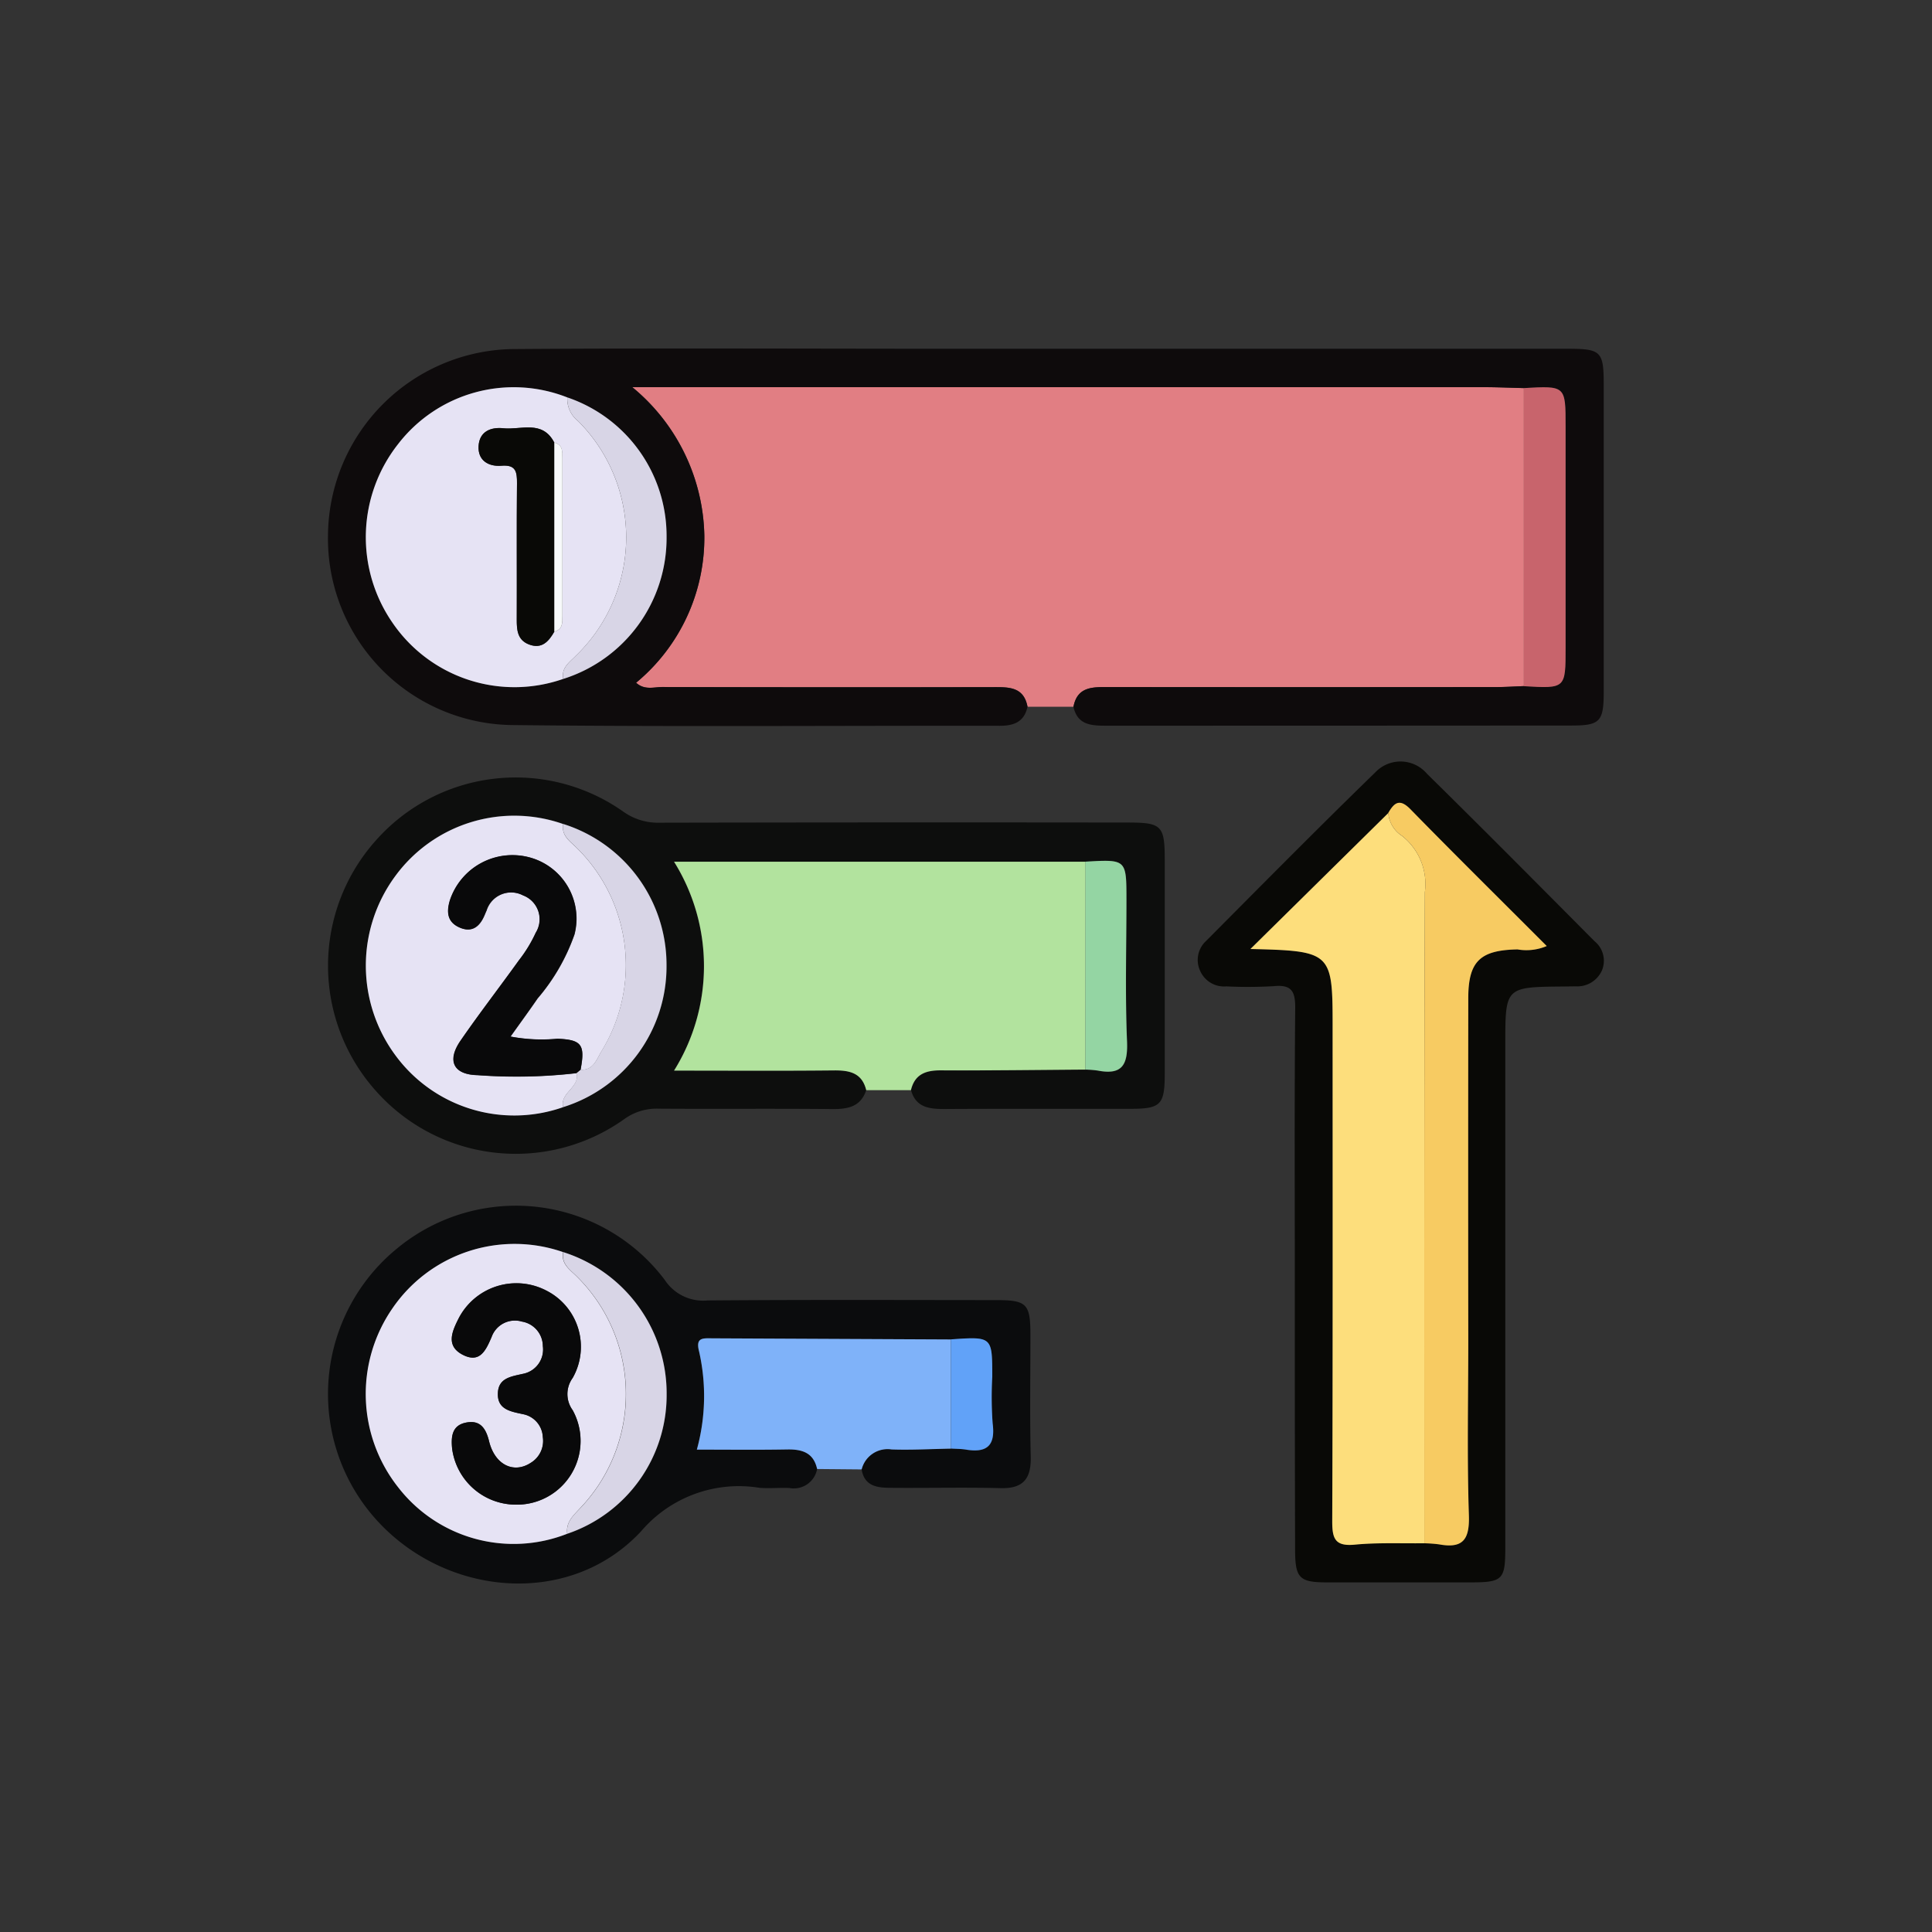 <svg xmlns="http://www.w3.org/2000/svg" width="81.396" height="81.396" viewBox="0 0 81.396 81.396">
  <rect x="0" y="0" width="81.396" height="81.396" fill="#333333" stroke="none"/>
  <g id="Grupo_846497" data-name="Grupo 846497" transform="translate(-240 -1286.743)">
    <rect id="Rectángulo_38178" data-name="Rectángulo 38178" width="81.396" height="81.396" transform="translate(240 1286.742)" fill="none"/>
    <g id="Grupo_847232" data-name="Grupo 847232" transform="translate(4422.095 943.311)">
      <path id="Trazado_587391" data-name="Trazado 587391" d="M-4088.651,379.33h-1.937c-.157-.85-.8-.829-1.452-.828q-6.969.009-13.939-.005c-.346,0-.742.145-1.1-.18a7.934,7.934,0,0,0,2.875-6.208,8.3,8.3,0,0,0-3.036-6.245h1.409q17.239,0,34.48,0c.558,0,1.116.026,1.674.039q0,6.279,0,12.558c-.384.014-.768.04-1.151.04q-8.183,0-16.366,0C-4087.849,378.5-4088.489,378.483-4088.651,379.33Z" transform="translate(-48.216 -6.122)" fill="#e17e83"/>
      <path id="Trazado_587392" data-name="Trazado 587392" d="M-4117.884,359.783c-.558-.014-1.116-.039-1.674-.039q-17.24,0-34.48,0h-1.409a8.3,8.3,0,0,1,3.036,6.245,7.932,7.932,0,0,1-2.875,6.208c.36.325.755.179,1.1.18q6.969.019,13.939.005c.653,0,1.295-.022,1.452.828-.137.63-.564.8-1.161.8-6.854-.01-13.708.048-20.561-.031a7.863,7.863,0,0,1-7.749-8.005,7.914,7.914,0,0,1,7.93-7.837c6.119-.044,12.238-.012,18.358-.012q12.954,0,25.911,0c1.448,0,1.549.1,1.549,1.545q0,6.452,0,12.9c0,1.26-.151,1.428-1.351,1.429q-9.809.007-19.617.007c-.634,0-1.208-.034-1.373-.8.162-.847.8-.829,1.456-.828q8.183.009,16.367,0c.383,0,.767-.026,1.151-.04,1.758.1,1.758.1,1.758-1.614q0-4.666,0-9.332C-4116.125,359.681-4116.125,359.681-4117.884,359.783Zm-40.471,12.251a6.225,6.225,0,0,0,4.354-5.982,6.167,6.167,0,0,0-4.181-5.876,6.149,6.149,0,0,0-7.13,1.966,6.341,6.341,0,0,0-.242,7.518A6.223,6.223,0,0,0-4158.354,372.034Z" transform="translate(-0.011)" fill="#0e0b0c"/>
      <path id="Trazado_587393" data-name="Trazado 587393" d="M-4145.6,457.322c-.228.688-.742.8-1.4.8-2.448-.026-4.9,0-7.343-.017a2.324,2.324,0,0,0-1.449.438,7.876,7.876,0,0,1-10.528-1.256,7.912,7.912,0,0,1,.033-10.452,7.863,7.863,0,0,1,10.449-1.246,2.517,2.517,0,0,0,1.545.468q9.861-.02,19.722-.007c1.419,0,1.546.131,1.547,1.561q0,4.511,0,9.022c0,1.3-.162,1.475-1.42,1.478-2.623.005-5.246-.008-7.869.008-.641,0-1.195-.066-1.4-.791.157-.656.6-.838,1.235-.835,2.04.01,4.079-.018,6.118-.032a4.459,4.459,0,0,1,.519.042c1.034.2,1.273-.248,1.232-1.236-.083-1.982-.024-3.969-.025-5.954,0-1.714,0-1.714-1.726-1.611H-4153.7a8.311,8.311,0,0,1,0,8.8c2.348,0,4.54.013,6.732-.008C-4146.308,456.483-4145.779,456.59-4145.6,457.322Zm-12.766-11.213a6.213,6.213,0,0,0-7.08,2.2,6.355,6.355,0,0,0,0,7.527,6.211,6.211,0,0,0,7.078,2.2,6.206,6.206,0,0,0,4.358-5.964A6.22,6.22,0,0,0-4158.367,446.109Z" transform="translate(0 -67.964)" fill="#0d0e0d"/>
      <path id="Trazado_587394" data-name="Trazado 587394" d="M-4081.537,469.807c-2.04.014-4.079.042-6.118.032-.636,0-1.079.179-1.236.835l-1.882,0c-.179-.732-.707-.839-1.365-.832-2.192.022-4.384.008-6.731.008a8.311,8.311,0,0,0,0-8.8h17.335Z" transform="translate(-54.827 -81.313)" fill="#b2e39e"/>
      <path id="Trazado_587395" data-name="Trazado 587395" d="M-3989.729,462.793c0-3.813-.019-7.626.017-11.439.006-.714-.149-1.01-.91-.933a18.979,18.979,0,0,1-1.993.009,1.1,1.1,0,0,1-1.1-.65,1.084,1.084,0,0,1,.245-1.261c2.368-2.381,4.728-4.77,7.136-7.11a1.462,1.462,0,0,1,2.177.067c2.37,2.329,4.708,4.691,7.052,7.047a1.062,1.062,0,0,1,.313,1.24,1.135,1.135,0,0,1-1.1.665l-.525.007c-2.444.021-2.444.021-2.444,2.422q0,10.6,0,21.2c0,1.383-.1,1.481-1.5,1.483q-2.99,0-5.981,0c-1.211,0-1.374-.173-1.375-1.41Q-3989.733,468.461-3989.729,462.793Zm5.456,11.1a5.549,5.549,0,0,1,.624.046c1.014.186,1.284-.22,1.25-1.232-.081-2.44-.026-4.885-.026-7.328q0-7.224,0-14.448c0-1.56.5-2.03,2.076-2.058a2.187,2.187,0,0,0,1.23-.142c-1.958-1.96-3.867-3.846-5.742-5.764-.46-.471-.686-.269-.934.158l-5.806,5.727c3.407.08,3.462.137,3.462,3.227,0,6.956.01,13.912-.015,20.868,0,.733.1,1.085.948,1C-3986.234,473.857-3985.25,473.9-3984.273,473.892Z" transform="translate(-137.815 -65.441)" fill="#090906"/>
      <path id="Trazado_587396" data-name="Trazado 587396" d="M-4147.669,541.157a1,1,0,0,1-1.171.8c-.418-.018-.841.026-1.258-.008a5.411,5.411,0,0,0-4.975,1.818c-3.019,3.266-8.333,2.793-11.27-.589a7.913,7.913,0,0,1,.986-11.32,7.854,7.854,0,0,1,11.266,1.329,1.934,1.934,0,0,0,1.8.869c4.055-.034,8.111-.018,12.167-.015,1.287,0,1.438.156,1.441,1.451,0,1.713-.029,3.427.013,5.139.023.928-.305,1.357-1.271,1.332-1.538-.039-3.076,0-4.615-.014-.562,0-1.121-.052-1.239-.78a1.124,1.124,0,0,1,1.261-.841c.832.029,1.667-.019,2.5-.034.207.014.416.011.618.046.885.151,1.266-.15,1.141-1.1a15.307,15.307,0,0,1-.016-1.969c0-1.693,0-1.693-1.742-1.572l-10.067-.048c-.367,0-.7-.048-.546.543a8.494,8.494,0,0,1-.092,4.146c1.306,0,2.559.015,3.81-.007C-4148.3,540.322-4147.819,540.47-4147.669,541.157Zm-10.692-9.137a6.233,6.233,0,0,0-7.2,2.379,6.343,6.343,0,0,0,.241,7.519,6.151,6.151,0,0,0,7.131,1.966,6.163,6.163,0,0,0,4.182-5.875A6.244,6.244,0,0,0-4158.362,532.02Z" transform="translate(0 -135.835)" fill="#0b0c0d"/>
      <path id="Trazado_587397" data-name="Trazado 587397" d="M-4089.222,562.16c-.15-.687-.629-.835-1.257-.824-1.251.022-2.5.007-3.81.007a8.5,8.5,0,0,0,.092-4.146c-.155-.591.18-.545.546-.543l10.066.048q0,2.3,0,4.6c-.834.015-1.669.063-2.5.034a1.125,1.125,0,0,0-1.261.841Z" transform="translate(-58.447 -156.838)" fill="#7fb2f9"/>
      <path id="Trazado_587398" data-name="Trazado 587398" d="M-3928.4,365.924c1.758-.1,1.759-.1,1.759,1.612v9.332c0,1.717,0,1.717-1.758,1.614Q-3928.4,372.2-3928.4,365.924Z" transform="translate(-189.495 -6.141)" fill="#c8646c"/>
      <path id="Trazado_587399" data-name="Trazado 587399" d="M-4152.367,378.154a6.223,6.223,0,0,1-7.2-2.374,6.341,6.341,0,0,1,.241-7.518,6.149,6.149,0,0,1,7.13-1.966,1.19,1.19,0,0,0,.458,1,6.932,6.932,0,0,1-.115,9.9C-4152.115,377.462-4152.457,377.694-4152.367,378.154Zm-.377-1.992c.364-.093.338-.384.338-.663v-6.641c0-.28.023-.57-.341-.661-.5-.963-1.4-.525-2.145-.6-.545-.058-1.011.152-1.042.753s.417.869.966.825c.614-.049.656.262.652.745-.019,1.912,0,3.823-.01,5.735,0,.437.025.852.5,1.043C-4153.28,376.914-4152.984,376.585-4152.744,376.162Z" transform="translate(-5.998 -6.12)" fill="#e6e3f4"/>
      <path id="Trazado_587400" data-name="Trazado 587400" d="M-4121.139,379.788c-.09-.46.25-.692.514-.96a6.932,6.932,0,0,0,.116-9.9,1.188,1.188,0,0,1-.458-1,6.166,6.166,0,0,1,4.181,5.876A6.225,6.225,0,0,1-4121.139,379.788Z" transform="translate(-37.226 -7.753)" fill="#d8d5e6"/>
      <path id="Trazado_587401" data-name="Trazado 587401" d="M-4152.367,464.14a6.212,6.212,0,0,1-7.079-2.2,6.355,6.355,0,0,1,0-7.527,6.213,6.213,0,0,1,7.08-2.2c-.087.509.315.743.6,1.034a6.927,6.927,0,0,1,1.013,8.541c-.2.329-.332.809-.878.778.2-1.061.042-1.264-.97-1.306a6.993,6.993,0,0,1-1.979-.092c.418-.588.787-1.091,1.14-1.606a8.425,8.425,0,0,0,1.555-2.7,2.668,2.668,0,0,0-1.91-3.246,2.775,2.775,0,0,0-3.337,1.81c-.153.494-.117.917.4,1.145.532.237.857-.04,1.06-.521.027-.064.053-.129.083-.192a1.082,1.082,0,0,1,1.537-.637,1.074,1.074,0,0,1,.535,1.576,5.787,5.787,0,0,1-.705,1.156c-.813,1.133-1.668,2.237-2.459,3.385-.587.851-.306,1.436.711,1.456a22,22,0,0,0,4.174-.085C-4151.656,463.314-4152.509,463.531-4152.367,464.14Z" transform="translate(-6.002 -74.063)" fill="#e6e3f4"/>
      <path id="Trazado_587402" data-name="Trazado 587402" d="M-4120.429,463.835c.546.03.678-.449.877-.778a6.925,6.925,0,0,0-1.013-8.541c-.282-.291-.684-.525-.6-1.034a6.22,6.22,0,0,1,4.355,5.968,6.206,6.206,0,0,1-4.357,5.964c-.143-.609.711-.826.564-1.436Z" transform="translate(-37.205 -75.337)" fill="#d8d5e6"/>
      <path id="Trazado_587403" data-name="Trazado 587403" d="M-4016.34,469.67v-8.76c1.726-.1,1.727-.1,1.727,1.611,0,1.985-.058,3.973.024,5.954.041.988-.2,1.437-1.232,1.236A4.459,4.459,0,0,0-4016.34,469.67Z" transform="translate(-120.025 -81.176)" fill="#94d5a3"/>
      <path id="Trazado_587404" data-name="Trazado 587404" d="M-3975.92,482.052c-.978.013-1.961-.034-2.931.059-.846.081-.951-.272-.948-1,.026-6.956.016-13.912.016-20.868,0-3.09-.055-3.147-3.462-3.227l5.807-5.727a1.258,1.258,0,0,0,.574.958,2.58,2.58,0,0,1,.967,2.375C-3975.93,463.763-3975.919,472.908-3975.92,482.052Z" transform="translate(-146.168 -73.602)" fill="#fdde7c"/>
      <path id="Trazado_587405" data-name="Trazado 587405" d="M-3954.081,480.441c0-9.145-.01-18.29.022-27.435a2.58,2.58,0,0,0-.967-2.375,1.257,1.257,0,0,1-.574-.958c.248-.427.473-.629.934-.158,1.875,1.918,3.783,3.8,5.742,5.764a2.186,2.186,0,0,1-1.229.142c-1.578.029-2.074.5-2.076,2.058q-.009,7.224,0,14.448c0,2.443-.054,4.887.026,7.328.034,1.012-.236,1.418-1.25,1.232A5.54,5.54,0,0,0-3954.081,480.441Z" transform="translate(-168.007 -71.99)" fill="#f7cb62"/>
      <path id="Trazado_587406" data-name="Trazado 587406" d="M-4152.2,549.981a6.152,6.152,0,0,1-7.131-1.966,6.343,6.343,0,0,1-.241-7.519,6.232,6.232,0,0,1,7.2-2.379c-.1.509.3.747.583,1.037a6.961,6.961,0,0,1,.122,9.758C-4151.951,549.221-4152.266,549.5-4152.2,549.981Zm-2.2-1.226a2.685,2.685,0,0,0,2.429-3.982,1.153,1.153,0,0,1,0-1.358,2.655,2.655,0,0,0-1.11-3.681,2.737,2.737,0,0,0-3.69,1.165c-.266.531-.574,1.163.178,1.544.718.364.967-.2,1.205-.747a1.041,1.041,0,0,1,1.278-.656,1.055,1.055,0,0,1,.883,1.035,1.043,1.043,0,0,1-.839,1.167c-.5.116-1.024.176-1.055.8-.034.7.526.787,1.063.9a1.027,1.027,0,0,1,.83.964,1.076,1.076,0,0,1-.5,1.08c-.72.477-1.521.1-1.765-.908-.141-.579-.4-.908-1-.775-.568.127-.6.6-.556,1.085A2.713,2.713,0,0,0-4154.4,548.755Z" transform="translate(-5.997 -141.932)" fill="#e6e3f4"/>
      <path id="Trazado_587407" data-name="Trazado 587407" d="M-4120.961,551.237c-.07-.481.245-.76.536-1.069a6.961,6.961,0,0,0-.122-9.758c-.284-.29-.681-.527-.583-1.037a6.245,6.245,0,0,1,4.352,5.99A6.164,6.164,0,0,1-4120.961,551.237Z" transform="translate(-37.232 -143.188)" fill="#d8d5e6"/>
      <path id="Trazado_587408" data-name="Trazado 587408" d="M-4043.327,561.313q0-2.3,0-4.6c1.742-.121,1.742-.121,1.743,1.572a15.307,15.307,0,0,0,.016,1.969c.125.95-.256,1.251-1.141,1.1C-4042.911,561.324-4043.12,561.327-4043.327,561.313Z" transform="translate(-98.706 -156.853)" fill="#61a2f8"/>
      <path id="Trazado_587409" data-name="Trazado 587409" d="M-4134.878,382.555c-.241.423-.537.752-1.083.532-.473-.191-.5-.606-.5-1.043.007-1.912-.009-3.823.01-5.735,0-.483-.039-.794-.652-.745-.548.044-1-.215-.966-.825s.5-.811,1.042-.753c.745.079,1.646-.359,2.145.6Q-4134.879,378.572-4134.878,382.555Z" transform="translate(-23.863 -12.512)" fill="#090906"/>
      <path id="Trazado_587410" data-name="Trazado 587410" d="M-4122.886,384.949q0-3.982,0-7.965c.364.092.34.382.34.661q0,3.321,0,6.641C-4122.548,384.565-4122.522,384.856-4122.886,384.949Z" transform="translate(-35.855 -14.907)" fill="#f7f9fa"/>
      <path id="Trazado_587411" data-name="Trazado 587411" d="M-4138.6,468.76l-.17.143a22,22,0,0,1-4.174.085c-1.017-.021-1.3-.606-.711-1.456.791-1.148,1.646-2.252,2.459-3.385a5.764,5.764,0,0,0,.705-1.156,1.073,1.073,0,0,0-.535-1.576,1.083,1.083,0,0,0-1.537.637c-.03.063-.055.128-.083.192-.2.481-.527.758-1.06.521-.513-.228-.549-.651-.4-1.145a2.776,2.776,0,0,1,3.338-1.81,2.668,2.668,0,0,1,1.909,3.246,8.417,8.417,0,0,1-1.555,2.7c-.353.514-.722,1.018-1.14,1.606a7,7,0,0,0,1.98.092C-4138.555,467.5-4138.4,467.7-4138.6,468.76Z" transform="translate(-19.037 -80.262)" fill="#09090a"/>
      <path id="Trazado_587412" data-name="Trazado 587412" d="M-4140.786,554.928a2.713,2.713,0,0,1-2.653-2.363c-.048-.488-.012-.958.556-1.085.6-.133.857.2,1,.775.243,1,1.045,1.385,1.765.908a1.076,1.076,0,0,0,.5-1.08,1.026,1.026,0,0,0-.829-.964c-.537-.116-1.1-.2-1.063-.9.031-.628.558-.688,1.055-.8a1.043,1.043,0,0,0,.839-1.167,1.055,1.055,0,0,0-.883-1.035,1.041,1.041,0,0,0-1.278.656c-.238.547-.486,1.112-1.205.747-.751-.381-.444-1.013-.178-1.544a2.737,2.737,0,0,1,3.69-1.165,2.654,2.654,0,0,1,1.11,3.682,1.153,1.153,0,0,0,0,1.358A2.685,2.685,0,0,1-4140.786,554.928Z" transform="translate(-19.609 -148.105)" fill="#09090a"/>
    </g>
  </g>
</svg>
